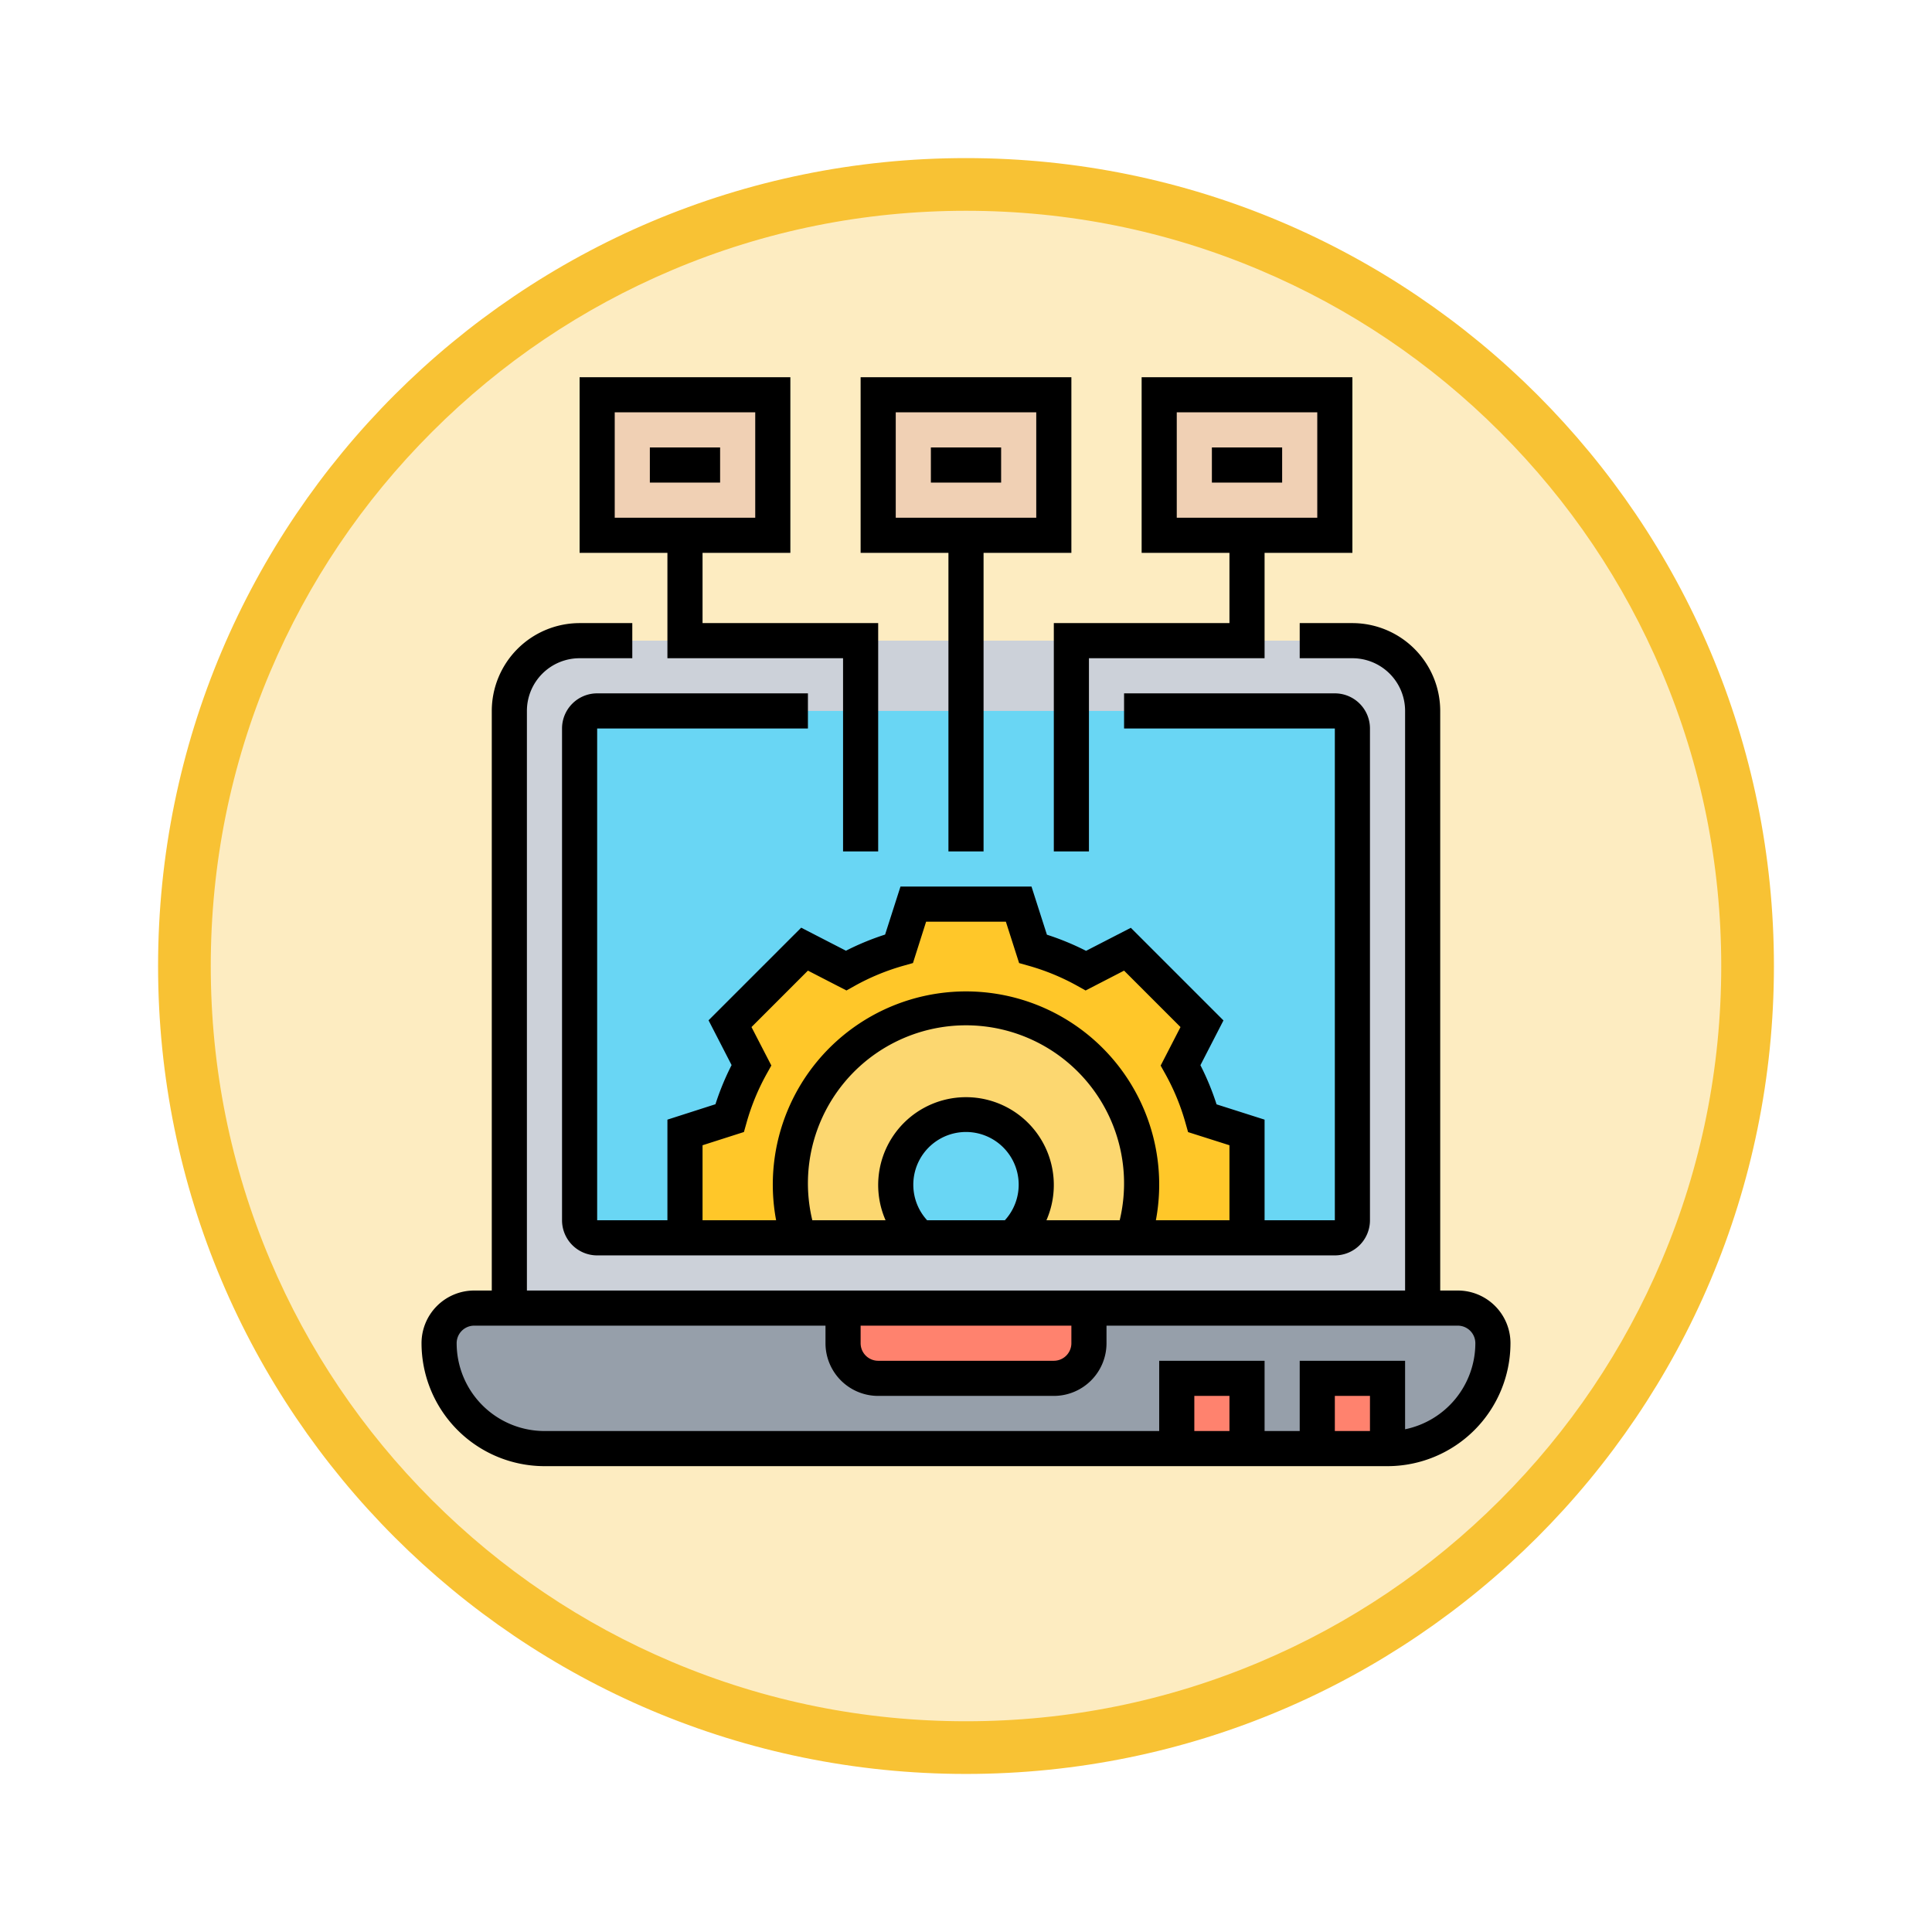 <svg xmlns="http://www.w3.org/2000/svg" xmlns:xlink="http://www.w3.org/1999/xlink" width="110" height="110" viewBox="0 0 110 110">
  <defs>
    <filter id="Trazado_982547" x="0" y="0" width="110" height="110" filterUnits="userSpaceOnUse">
      <feOffset dy="3" input="SourceAlpha"/>
      <feGaussianBlur stdDeviation="3" result="blur"/>
      <feFlood flood-opacity="0.161"/>
      <feComposite operator="in" in2="blur"/>
      <feComposite in="SourceGraphic"/>
    </filter>
  </defs>
  <g id="Grupo_1212765" data-name="Grupo 1212765" transform="translate(-1322 -4516.523)">
    <g id="Grupo_1211706" data-name="Grupo 1211706" transform="translate(630 -1557.756)">
      <g id="Grupo_1200151" data-name="Grupo 1200151" transform="translate(701 6080.28)">
        <g id="Grupo_1185952" data-name="Grupo 1185952" transform="translate(0 0)">
          <g id="Grupo_1184115" data-name="Grupo 1184115">
            <g id="Grupo_1183744" data-name="Grupo 1183744" transform="translate(0 0)">
              <g id="Grupo_1181546" data-name="Grupo 1181546">
                <g id="Grupo_1177563" data-name="Grupo 1177563">
                  <g id="Grupo_1173148" data-name="Grupo 1173148" transform="translate(0 0)">
                    <g id="Grupo_1163803" data-name="Grupo 1163803" transform="translate(0 0)">
                      <g id="Grupo_1163015" data-name="Grupo 1163015" transform="translate(0 0)">
                        <g id="Grupo_1157017" data-name="Grupo 1157017" transform="translate(0 0)">
                          <g id="Grupo_1155793" data-name="Grupo 1155793" transform="translate(0 0)">
                            <g id="Grupo_1154704" data-name="Grupo 1154704" transform="translate(0 0)">
                              <g id="Grupo_1150790" data-name="Grupo 1150790">
                                <g id="Grupo_1154214" data-name="Grupo 1154214">
                                  <g id="Grupo_1152583" data-name="Grupo 1152583">
                                    <g id="Grupo_1146973" data-name="Grupo 1146973">
                                      <g id="Grupo_1146954" data-name="Grupo 1146954">
                                        <g transform="matrix(1, 0, 0, 1, -9, -6)" filter="url(#Trazado_982547)">
                                          <g id="Trazado_982547-2" data-name="Trazado 982547" transform="translate(9 6)" fill="#fdecc1">
                                            <path d="M 46 90.5 C 39.992 90.5 34.164 89.324 28.679 87.003 C 23.38 84.762 18.621 81.553 14.534 77.466 C 10.446 73.379 7.238 68.62 4.996 63.321 C 2.676 57.836 1.5 52.008 1.5 46 C 1.5 39.992 2.676 34.164 4.996 28.679 C 7.238 23.38 10.446 18.621 14.534 14.534 C 18.621 10.446 23.38 7.238 28.679 4.996 C 34.164 2.676 39.992 1.5 46 1.5 C 52.008 1.5 57.836 2.676 63.321 4.996 C 68.62 7.238 73.379 10.446 77.466 14.534 C 81.554 18.621 84.762 23.38 87.004 28.679 C 89.324 34.164 90.5 39.992 90.5 46 C 90.5 52.008 89.324 57.836 87.004 63.321 C 84.762 68.62 81.554 73.379 77.466 77.466 C 73.379 81.553 68.62 84.762 63.321 87.003 C 57.836 89.324 52.008 90.5 46 90.5 Z" stroke="none"/>
                                            <path d="M 46 3 C 40.194 3 34.563 4.136 29.263 6.378 C 24.143 8.544 19.544 11.644 15.594 15.594 C 11.644 19.544 8.544 24.143 6.378 29.263 C 4.137 34.563 3 40.194 3 46 C 3 51.806 4.137 57.437 6.378 62.737 C 8.544 67.857 11.644 72.455 15.594 76.405 C 19.544 80.355 24.143 83.456 29.263 85.622 C 34.563 87.863 40.194 89 46 89 C 51.806 89 57.437 87.863 62.737 85.622 C 67.857 83.456 72.456 80.355 76.406 76.405 C 80.356 72.455 83.456 67.857 85.622 62.737 C 87.864 57.437 89 51.806 89 46 C 89 40.194 87.864 34.563 85.622 29.263 C 83.456 24.143 80.356 19.544 76.406 15.594 C 72.456 11.644 67.857 8.544 62.737 6.378 C 57.437 4.136 51.806 3 46 3 M 46 -7.62939453125e-06 C 71.405 -7.62939453125e-06 92 20.595 92 46 C 92 71.405 71.405 92 46 92 C 20.595 92 7.62939453125e-06 71.405 7.62939453125e-06 46 C 7.62939453125e-06 20.595 20.595 -7.62939453125e-06 46 -7.62939453125e-06 Z" stroke="none" fill="#f8c234"/>
                                          </g>
                                        </g>
                                      </g>
                                    </g>
                                  </g>
                                </g>
                              </g>
                            </g>
                          </g>
                        </g>
                      </g>
                    </g>
                  </g>
                </g>
              </g>
            </g>
          </g>
        </g>
      </g>
    </g>
    <g id="tecnologia" transform="translate(1346 4538)">
      <g id="Grupo_1212763" data-name="Grupo 1212763">
        <g id="Grupo_1212752" data-name="Grupo 1212752">
          <path id="Trazado_1085412" data-name="Trazado 1085412" d="M52,1V9H42V1Z" fill="#f0d0b4"/>
        </g>
        <g id="Grupo_1212753" data-name="Grupo 1212753">
          <path id="Trazado_1085413" data-name="Trazado 1085413" d="M20,1V9H10V1Z" fill="#f0d0b4"/>
        </g>
        <g id="Grupo_1212754" data-name="Grupo 1212754">
          <path id="Trazado_1085414" data-name="Trazado 1085414" d="M36,1V9H26V1Z" fill="#f0d0b4"/>
        </g>
        <g id="Grupo_1212755" data-name="Grupo 1212755">
          <path id="Trazado_1085415" data-name="Trazado 1085415" d="M57,53H5V19a4,4,0,0,1,4-4H53a4,4,0,0,1,4,4Z" fill="#ccd1d9"/>
        </g>
        <g id="Grupo_1212756" data-name="Grupo 1212756">
          <path id="Trazado_1085416" data-name="Trazado 1085416" d="M52,49H10a1,1,0,0,1-1-1V20a1,1,0,0,1,1-1H52a1,1,0,0,1,1,1V48A1,1,0,0,1,52,49Z" fill="#69d6f4"/>
        </g>
        <g id="Grupo_1212757" data-name="Grupo 1212757">
          <path id="Trazado_1085417" data-name="Trazado 1085417" d="M59,53H3a1.955,1.955,0,0,0-1.41.59A1.955,1.955,0,0,0,1,55a6,6,0,0,0,6,6H55a6.009,6.009,0,0,0,6-6,2.006,2.006,0,0,0-2-2Z" fill="#969faa"/>
        </g>
        <g id="Grupo_1212758" data-name="Grupo 1212758">
          <path id="Trazado_1085418" data-name="Trazado 1085418" d="M51,57h4v4H51Z" fill="#ff826e"/>
        </g>
        <g id="Grupo_1212759" data-name="Grupo 1212759">
          <path id="Trazado_1085419" data-name="Trazado 1085419" d="M43,57h4v4H43Z" fill="#ff826e"/>
        </g>
        <g id="Grupo_1212760" data-name="Grupo 1212760">
          <path id="Trazado_1085420" data-name="Trazado 1085420" d="M38,53v2a2.006,2.006,0,0,1-2,2H26a2.006,2.006,0,0,1-2-2V53Z" fill="#ff826e"/>
        </g>
        <g id="Grupo_1212761" data-name="Grupo 1212761">
          <path id="Trazado_1085421" data-name="Trazado 1085421" d="M47,43v6H40.55v-.03A10,10,0,1,0,21,46a9.908,9.908,0,0,0,.46,3H15V43l2.54-.81a14.529,14.529,0,0,1,1.24-3.02l-1.22-2.36,4.25-4.25,2.36,1.22a14.529,14.529,0,0,1,3.02-1.24L28,30h6l.81,2.54a14.529,14.529,0,0,1,3.02,1.24l2.36-1.22,4.25,4.25-1.22,2.36a14.529,14.529,0,0,1,1.24,3.02Z" fill="#ffc729"/>
        </g>
        <g id="Grupo_1212762" data-name="Grupo 1212762">
          <path id="Trazado_1085422" data-name="Trazado 1085422" d="M41,46a10.024,10.024,0,0,1-.45,2.97V49H33.64A3.949,3.949,0,0,0,35,46a4,4,0,0,0-8,0,3.949,3.949,0,0,0,1.36,3h-6.9A10,10,0,1,1,41,46Z" fill="#fcd770"/>
        </g>
      </g>
      <g id="Grupo_1212764" data-name="Grupo 1212764">
        <path id="Trazado_1085423" data-name="Trazado 1085423" d="M59,52H58V19a5.006,5.006,0,0,0-5-5H50v2h3a3,3,0,0,1,3,3V52H6V19a3,3,0,0,1,3-3h3V14H9a5.006,5.006,0,0,0-5,5V52H3a3,3,0,0,0-3,3,7.009,7.009,0,0,0,7,7H55a7.009,7.009,0,0,0,7-7A3,3,0,0,0,59,52ZM25,54H37v1a1,1,0,0,1-1,1H26a1,1,0,0,1-1-1Zm21,6H44V58h2Zm8,0H52V58h2Zm2-.1V56H50v4H48V56H42v4H7a5.006,5.006,0,0,1-5-5,1,1,0,0,1,1-1H23v1a3,3,0,0,0,3,3H36a3,3,0,0,0,3-3V54H59a1,1,0,0,1,1,1,5.009,5.009,0,0,1-4,4.9Z"/>
        <path id="Trazado_1085424" data-name="Trazado 1085424" d="M22,20V18H10a2,2,0,0,0-2,2V48a2,2,0,0,0,2,2H52a2,2,0,0,0,2-2V20a2,2,0,0,0-2-2H40v2H52V48H48V42.271L45.266,41.4a15.06,15.06,0,0,0-.919-2.229l1.312-2.549-5.274-5.274-2.549,1.312a15.105,15.105,0,0,0-2.229-.919L34.729,29H27.27l-.876,2.734a15.06,15.06,0,0,0-2.229.919l-2.549-1.312-5.274,5.274,1.312,2.549a15.105,15.105,0,0,0-.919,2.229L14,42.271V48H10V20Zm0,26a9,9,0,1,1,17.751,2H35.579a5,5,0,1,0-9.158,0H22.25A9.007,9.007,0,0,1,22,46Zm6,0a3,3,0,1,1,5.212,2H28.787A2.99,2.99,0,0,1,28,46ZM16,43.729l2.356-.754.146-.517a12.89,12.89,0,0,1,1.153-2.8l.262-.469L18.787,37,22,33.786l2.194,1.13.469-.262a12.89,12.89,0,0,1,2.8-1.153l.517-.146L28.729,31H33.27l.754,2.356.517.146a12.89,12.89,0,0,1,2.8,1.153l.469.262L40,33.787,43.213,37l-1.13,2.194.262.469a12.89,12.89,0,0,1,1.153,2.8l.146.517L46,43.729V48H41.811a11,11,0,1,0-21.622,0H16Z"/>
        <path id="Trazado_1085425" data-name="Trazado 1085425" d="M13,4h4V6H13Z"/>
        <path id="Trazado_1085426" data-name="Trazado 1085426" d="M29,4h4V6H29Z"/>
        <path id="Trazado_1085427" data-name="Trazado 1085427" d="M45,4h4V6H45Z"/>
        <path id="Trazado_1085428" data-name="Trazado 1085428" d="M30,27h2V10h5V0H25V10h5ZM27,2h8V8H27Z"/>
        <path id="Trazado_1085429" data-name="Trazado 1085429" d="M46,14H36V27h2V16H48V10h5V0H41V10h5ZM43,2h8V8H43Z"/>
        <path id="Trazado_1085430" data-name="Trazado 1085430" d="M14,16H24V27h2V14H16V10h5V0H9V10h5ZM11,2h8V8H11Z"/>
      </g>
    </g>
  </g>
</svg>
